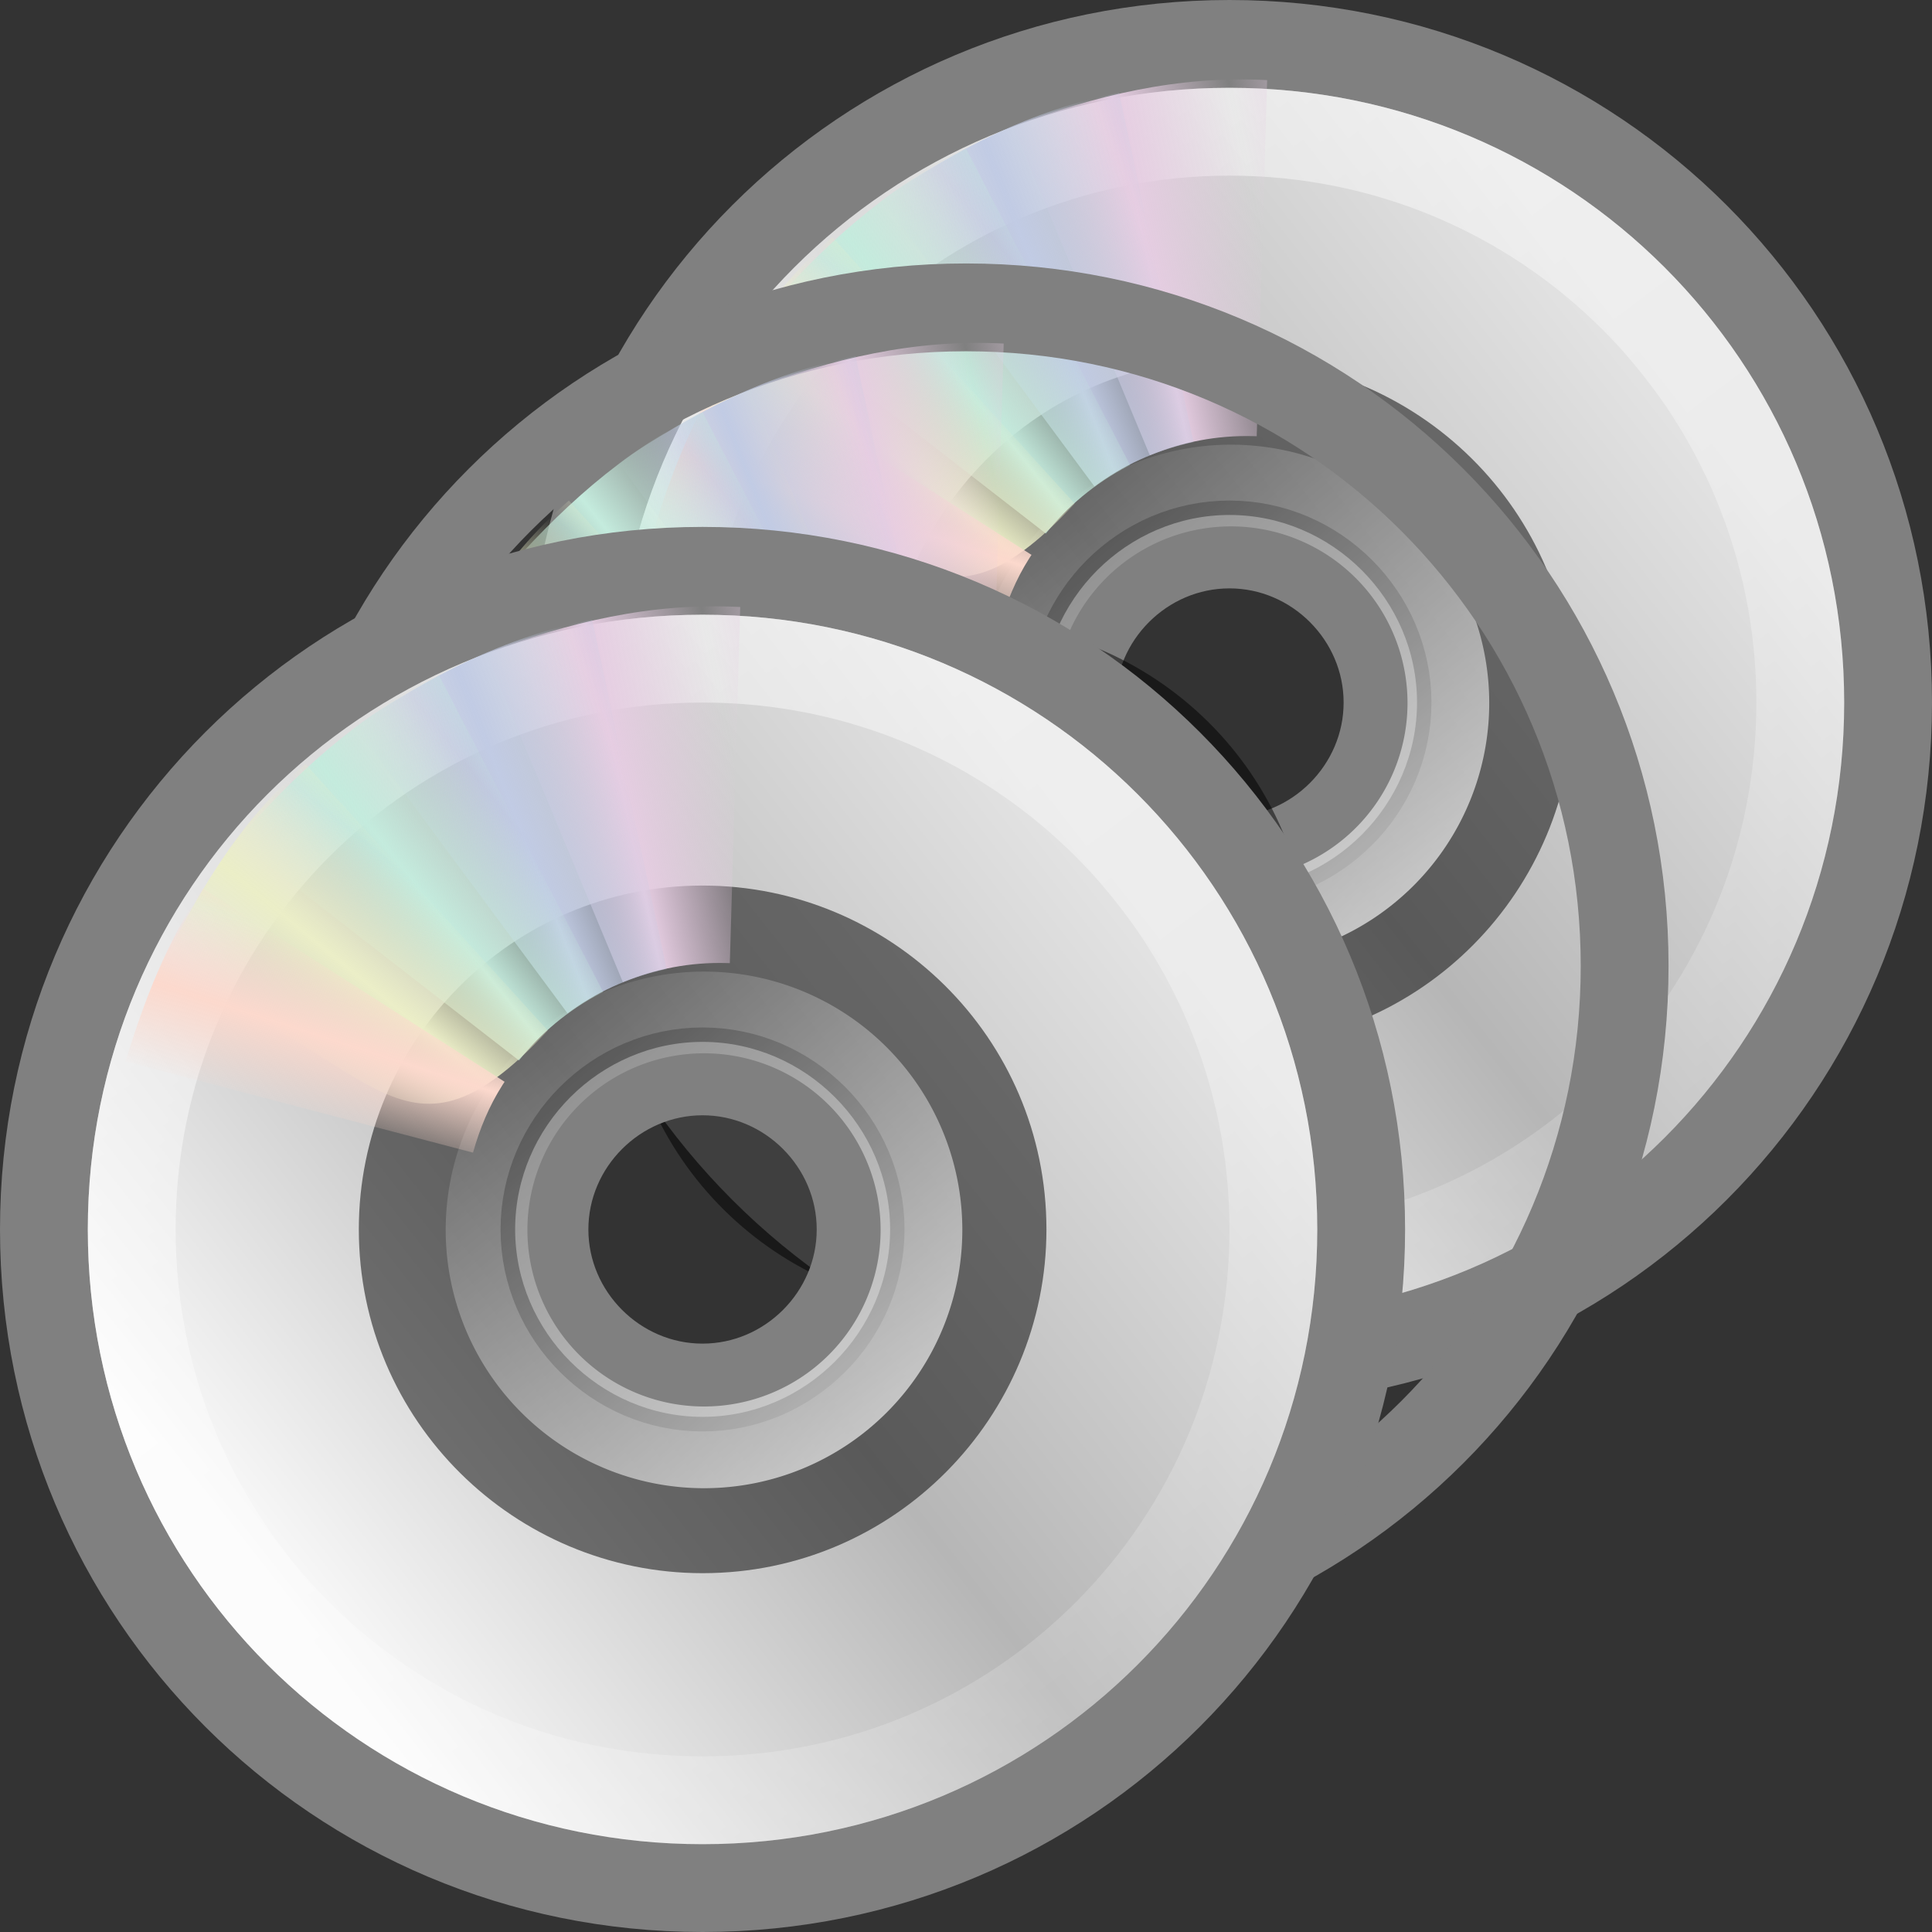 <?xml version="1.0" encoding="UTF-8" standalone="no"?>
<!-- Created with Inkscape (http://www.inkscape.org/) -->
<svg id="svg3303" xmlns="http://www.w3.org/2000/svg" height="22" width="22" version="1.1" xmlns:xlink="http://www.w3.org/1999/xlink">
 <rect width="100%" height="100%" fill="#333333" stroke="none"/>
 <defs id="defs3305">
  <linearGradient id="linearGradient6028">
   <stop id="stop6030" style="stop-color:#fff" offset="0"/>
   <stop id="stop6032" style="stop-color:#fff;stop-opacity:0" offset="1"/>
  </linearGradient>
  <linearGradient id="aigrd2" y2="14.203" gradientUnits="userSpaceOnUse" x2="35.391" y1="32.416" x1="12.274">
   <stop id="stop3043" style="stop-color:#fbfbfb" offset="0"/>
   <stop id="stop3045" style="stop-color:#b6b6b6" offset=".5"/>
   <stop id="stop3047" style="stop-color:#e4e4e4" offset="1"/>
  </linearGradient>
  <linearGradient id="aigrd1" y2="34.307" gradientUnits="userSpaceOnUse" x2="32.511" y1="11.188" x1="14.997">
   <stop id="stop3034" style="stop-color:#ebebeb" offset="0"/>
   <stop id="stop3036" style="stop-color:#fff" offset=".5"/>
   <stop id="stop3038" style="stop-color:#ebebeb" offset="1"/>
  </linearGradient>
  <linearGradient id="linearGradient3487">
   <stop id="stop3489" style="stop-color:#e6cde2" offset="0"/>
   <stop id="stop3491" style="stop-color:#e6cde2;stop-opacity:0" offset="1"/>
  </linearGradient>
  <linearGradient id="linearGradient3495">
   <stop id="stop3497" style="stop-color:#c1cbe4" offset="0"/>
   <stop id="stop3499" style="stop-color:#c1cbe4;stop-opacity:0" offset="1"/>
  </linearGradient>
  <linearGradient id="linearGradient3503">
   <stop id="stop3505" style="stop-color:#c4ebdd" offset="0"/>
   <stop id="stop3507" style="stop-color:#c4ebdd;stop-opacity:0" offset="1"/>
  </linearGradient>
  <linearGradient id="linearGradient3511">
   <stop id="stop3513" style="stop-color:#ebeec7" offset="0"/>
   <stop id="stop3515" style="stop-color:#ebeec7;stop-opacity:0" offset="1"/>
  </linearGradient>
  <linearGradient id="linearGradient3519">
   <stop id="stop3521" style="stop-color:#fcd9cd" offset="0"/>
   <stop id="stop3523" style="stop-color:#fcd9cd;stop-opacity:0" offset="1"/>
  </linearGradient>
  <linearGradient id="linearGradient3896" y2="9.862" xlink:href="#linearGradient3487" spreadMethod="reflect" gradientUnits="userSpaceOnUse" x2="24.274" y1="10.775" x1="20.58"/>
  <linearGradient id="linearGradient3898" y2="9.796" xlink:href="#linearGradient3495" spreadMethod="reflect" gradientUnits="userSpaceOnUse" x2="21.047" y1="11.2" x1="17.495"/>
  <linearGradient id="linearGradient3900" y2="10.732" xlink:href="#linearGradient3503" spreadMethod="reflect" gradientUnits="userSpaceOnUse" x2="16.994" y1="13.046" x1="14.085"/>
  <linearGradient id="linearGradient3902" y2="13.462" xlink:href="#linearGradient3511" spreadMethod="reflect" gradientUnits="userSpaceOnUse" x2="14.609" y1="16.188" x1="12.372"/>
  <linearGradient id="linearGradient3904" y2="20.613" xlink:href="#linearGradient3519" spreadMethod="reflect" gradientUnits="userSpaceOnUse" x2="9.73" y1="17.886" x1="10.609"/>
  <linearGradient id="linearGradient3918" y2="34.307" xlink:href="#aigrd1" gradientUnits="userSpaceOnUse" x2="32.511" gradientTransform="matrix(.4 0 0 .4 2.398 3.763)" y1="11.188" x1="14.997"/>
  <linearGradient id="linearGradient3920" y2="14.203" xlink:href="#aigrd2" gradientUnits="userSpaceOnUse" x2="35.391" gradientTransform="matrix(.429 0 0 .429 1.715 3.1)" y1="32.416" x1="12.274"/>
  <linearGradient id="linearGradient3922" y2="54.698" xlink:href="#linearGradient6028" gradientUnits="userSpaceOnUse" x2="48.799" gradientTransform="matrix(.328 0 0 .328 4.007 4.792)" y1="3.61" x1="10.502"/>
  <linearGradient id="linearGradient3924" y2="18.367" xlink:href="#linearGradient6028" gradientUnits="userSpaceOnUse" x2="17.743" y1="31.495" x1="28.703"/>
 </defs>
 <g id="g2944" transform="translate(6 0)">
  <g id="g2946" transform="translate(-4 -5)">
   <path id="path2948" style="fill:url(#linearGradient3918)" d="m11.997 6.003c-3.88 0-7 3.12-7 7s3.12 7 7 7 7-3.12 7-7-3.12-7-7-7zm0 8.68c-0.92 0-1.68-0.76-1.68-1.68 0-0.92 0.76-1.68 1.68-1.68 0.92 0 1.68 0.76 1.68 1.68 0 0.92-0.76 1.68-1.68 1.68z"/>
   <path id="path2950" style="stroke:#808080;fill:url(#linearGradient3920)" d="m12 5.5c-4.157 0-7.5 3.343-7.5 7.5s3.343 7.5 7.5 7.5 7.5-3.343 7.5-7.5-3.343-7.5-7.5-7.5zm0 9.3c-0.986 0-1.8-0.814-1.8-1.8s0.814-1.8 1.8-1.8c0.986 0 1.8 0.814 1.8 1.8 0 0.986-0.814 1.8-1.8 1.8z"/>
   <path id="path2952" style="opacity:.511;fill:#000000" d="m12.001 9.084c-2.186 0-3.915 1.78-3.915 3.915 0 2.186 1.78 3.915 3.915 3.915 2.186 0 3.915-1.78 3.915-3.915 0-2.186-1.78-3.915-3.915-3.915zm0 6.05c-1.169 0-2.135-0.966-2.135-2.135s0.966-2.135 2.135-2.135 2.135 0.966 2.135 2.135-0.966 2.135-2.135 2.135z"/>
   <path id="path2954" style="opacity:.546;stroke:url(#linearGradient3922);fill:none" d="m12 6.5c-3.603 0-6.5 2.897-6.5 6.5s2.897 6.5 6.5 6.5 6.5-2.897 6.5-6.5-2.897-6.5-6.5-6.5z"/>
   <path id="path2956" style="opacity:.672;stroke:url(#linearGradient3924);stroke-width:2.292;fill:none" d="m30.406 24.931a6.099 6.099 0 1 1 -12.198 0 6.099 6.099 0 1 1 12.198 0z" transform="matrix(.406 0 0 .406 2.148 2.883)"/>
  </g>
 </g>
 <g id="g2958" transform="matrix(.349 0 0 .349 5.813 -.487)">
  <path id="path2960" style="fill:url(#linearGradient3896)" d="m15.857 5.731 4.768 10.613c1.035-0.459 2.17-0.719 3.375-0.719 0.032 0 0.062-0 0.094 0l0.014-11.62c-2.942-0.071-5.543 0.657-8.251 1.726h0z" transform="matrix(1 .028 -.028 1 .692 -.671)"/>
  <path id="path2962" style="fill:url(#linearGradient3898)" d="m12.121 7.906 6.931 9.36c0.913-0.67 1.966-1.167 3.143-1.425 0.031-0.007 0.06-0.014 0.092-0.02l-2.429-11.395c-2.889 0.561-5.319 1.856-7.736 3.48z"/>
  <path id="path2964" style="fill:url(#linearGradient3900)" d="m8.252 11.647 9.214 7.156c0.709-0.883 1.597-1.636 2.667-2.19 0.028-0.015 0.055-0.029 0.083-0.043l-5.35-10.319c-2.645 1.29-4.7 3.201-6.614 5.396z"/>
  <path id="path2966" style="fill:url(#linearGradient3902)" d="m5.633 16.074c7.175 2.242 7.85 7.032 12.777 1.754l-7.91-8.696c-2.221 1.931-3.587 4.327-4.867 6.942z"/>
  <path id="path2968" style="fill:url(#linearGradient3904)" d="m7.155 13.193c-1.183 1.752-1.908 3.637-2.525 5.644l11.339 2.975c0.215-0.763 0.518-1.514 0.969-2.218 0.017-0.027 0.044-0.067 0.062-0.094l-9.845-6.307z"/>
 </g>
 <g id="g2970" transform="matrix(-.349 0 0 -.349 22.549 16.246)">
  <path id="path2972" style="fill:url(#linearGradient3896)" d="m15.857 5.731 4.768 10.613c1.035-0.459 2.17-0.719 3.375-0.719 0.032 0 0.062-0 0.094 0l0.014-11.62c-2.942-0.071-5.543 0.657-8.251 1.726h0z" transform="matrix(1 .028 -.028 1 .692 -.671)"/>
  <path id="path2974" style="fill:url(#linearGradient3898)" d="m12.121 7.906 6.931 9.36c0.913-0.67 1.966-1.167 3.143-1.425 0.031-0.007 0.06-0.014 0.092-0.02l-2.429-11.395c-2.889 0.561-5.319 1.856-7.736 3.48z"/>
  <path id="path2976" style="fill:url(#linearGradient3900)" d="m8.252 11.647 9.214 7.156c0.709-0.883 1.597-1.636 2.667-2.19 0.028-0.015 0.055-0.029 0.083-0.043l-5.35-10.319c-2.645 1.29-4.7 3.201-6.614 5.396z"/>
  <path id="path2978" style="fill:url(#linearGradient3902)" d="m5.633 16.074c7.175 2.242 7.85 7.032 12.777 1.754l-7.91-8.696c-2.221 1.931-3.587 4.327-4.867 6.942z"/>
  <path id="path2980" style="fill:url(#linearGradient3904)" d="m7.155 13.193c-1.183 1.752-1.908 3.637-2.525 5.644l11.339 2.975c0.215-0.763 0.518-1.514 0.969-2.218 0.017-0.027 0.044-0.067 0.062-0.094l-9.845-6.307z"/>
 </g>
 <g id="g2878" transform="translate(3 3)">
  <g id="g2880" transform="translate(-4 -5)">
   <path id="path2882" style="fill:url(#linearGradient3918)" d="m11.997 6.003c-3.88 0-7 3.12-7 7s3.12 7 7 7 7-3.12 7-7-3.12-7-7-7zm0 8.68c-0.92 0-1.68-0.76-1.68-1.68 0-0.92 0.76-1.68 1.68-1.68 0.92 0 1.68 0.76 1.68 1.68 0 0.92-0.76 1.68-1.68 1.68z"/>
   <path id="path2884" style="stroke:#808080;fill:url(#linearGradient3920)" d="m12 5.5c-4.157 0-7.5 3.343-7.5 7.5s3.343 7.5 7.5 7.5 7.5-3.343 7.5-7.5-3.343-7.5-7.5-7.5zm0 9.3c-0.986 0-1.8-0.814-1.8-1.8s0.814-1.8 1.8-1.8c0.986 0 1.8 0.814 1.8 1.8 0 0.986-0.814 1.8-1.8 1.8z"/>
   <path id="path2886" style="opacity:.511;fill:#000000" d="m12.001 9.084c-2.186 0-3.915 1.78-3.915 3.915 0 2.186 1.78 3.915 3.915 3.915 2.186 0 3.915-1.78 3.915-3.915 0-2.186-1.78-3.915-3.915-3.915zm0 6.05c-1.169 0-2.135-0.966-2.135-2.135s0.966-2.135 2.135-2.135 2.135 0.966 2.135 2.135-0.966 2.135-2.135 2.135z"/>
   <path id="path2888" style="opacity:.546;stroke:url(#linearGradient3922);fill:none" d="m12 6.5c-3.603 0-6.5 2.897-6.5 6.5s2.897 6.5 6.5 6.5 6.5-2.897 6.5-6.5-2.897-6.5-6.5-6.5z"/>
   <path id="path2890" style="opacity:.672;stroke:url(#linearGradient3924);stroke-width:2.292;fill:none" d="m30.406 24.931a6.099 6.099 0 1 1 -12.198 0 6.099 6.099 0 1 1 12.198 0z" transform="matrix(.406 0 0 .406 2.148 2.883)"/>
  </g>
 </g>
 <g id="g2892" transform="matrix(.349 0 0 .349 2.813 2.513)">
  <path id="path2894" style="fill:url(#linearGradient3896)" d="m15.857 5.731 4.768 10.613c1.035-0.459 2.17-0.719 3.375-0.719 0.032 0 0.062-0 0.094 0l0.014-11.62c-2.942-0.071-5.543 0.657-8.251 1.726h0z" transform="matrix(1 .028 -.028 1 .692 -.671)"/>
  <path id="path2896" style="fill:url(#linearGradient3898)" d="m12.121 7.906 6.931 9.36c0.913-0.67 1.966-1.167 3.143-1.425 0.031-0.007 0.06-0.014 0.092-0.02l-2.429-11.395c-2.889 0.561-5.319 1.856-7.736 3.48z"/>
  <path id="path2898" style="fill:url(#linearGradient3900)" d="m8.252 11.647 9.214 7.156c0.709-0.883 1.597-1.636 2.667-2.19 0.028-0.015 0.055-0.029 0.083-0.043l-5.35-10.319c-2.645 1.29-4.7 3.201-6.614 5.396z"/>
  <path id="path2900" style="fill:url(#linearGradient3902)" d="m5.633 16.074c7.175 2.242 7.85 7.032 12.777 1.754l-7.91-8.696c-2.221 1.931-3.587 4.327-4.867 6.942z"/>
  <path id="path2902" style="fill:url(#linearGradient3904)" d="m7.155 13.193c-1.183 1.752-1.908 3.637-2.525 5.644l11.339 2.975c0.215-0.763 0.518-1.514 0.969-2.218 0.017-0.027 0.044-0.067 0.062-0.094l-9.845-6.307z"/>
 </g>
 <g id="g2904" transform="matrix(-.349 0 0 -.349 19.549 19.246)">
  <path id="path2906" style="fill:url(#linearGradient3896)" d="m15.857 5.731 4.768 10.613c1.035-0.459 2.17-0.719 3.375-0.719 0.032 0 0.062-0 0.094 0l0.014-11.62c-2.942-0.071-5.543 0.657-8.251 1.726h0z" transform="matrix(1 .028 -.028 1 .692 -.671)"/>
  <path id="path2908" style="fill:url(#linearGradient3898)" d="m12.121 7.906 6.931 9.36c0.913-0.67 1.966-1.167 3.143-1.425 0.031-0.007 0.06-0.014 0.092-0.02l-2.429-11.395c-2.889 0.561-5.319 1.856-7.736 3.48z"/>
  <path id="path2910" style="fill:url(#linearGradient3900)" d="m8.252 11.647 9.214 7.156c0.709-0.883 1.597-1.636 2.667-2.19 0.028-0.015 0.055-0.029 0.083-0.043l-5.35-10.319c-2.645 1.29-4.7 3.201-6.614 5.396z"/>
  <path id="path2912" style="fill:url(#linearGradient3902)" d="m5.633 16.074c7.175 2.242 7.85 7.032 12.777 1.754l-7.91-8.696c-2.221 1.931-3.587 4.327-4.867 6.942z"/>
  <path id="path2914" style="fill:url(#linearGradient3904)" d="m7.155 13.193c-1.183 1.752-1.908 3.637-2.525 5.644l11.339 2.975c0.215-0.763 0.518-1.514 0.969-2.218 0.017-0.027 0.044-0.067 0.062-0.094l-9.845-6.307z"/>
 </g>
 <g id="layer1" transform="translate(0,6)">
  <g id="g3325" transform="translate(-4 -5)">
   <path id="path3040" style="fill:url(#linearGradient3918)" d="m11.997 6.003c-3.88 0-7 3.12-7 7s3.12 7 7 7 7-3.12 7-7-3.12-7-7-7zm0 8.68c-0.92 0-1.68-0.76-1.68-1.68 0-0.92 0.76-1.68 1.68-1.68 0.92 0 1.68 0.76 1.68 1.68 0 0.92-0.76 1.68-1.68 1.68z"/>
   <path id="path3049" style="stroke:#808080;fill:url(#linearGradient3920)" d="m12 5.5c-4.157 0-7.5 3.343-7.5 7.5s3.343 7.5 7.5 7.5 7.5-3.343 7.5-7.5-3.343-7.5-7.5-7.5zm0 9.3c-0.986 0-1.8-0.814-1.8-1.8s0.814-1.8 1.8-1.8c0.986 0 1.8 0.814 1.8 1.8 0 0.986-0.814 1.8-1.8 1.8z"/>
   <path id="path3051" style="opacity:.511;fill:#000000" d="m12.001 9.084c-2.186 0-3.915 1.78-3.915 3.915 0 2.186 1.78 3.915 3.915 3.915 2.186 0 3.915-1.78 3.915-3.915 0-2.186-1.78-3.915-3.915-3.915zm0 6.05c-1.169 0-2.135-0.966-2.135-2.135s0.966-2.135 2.135-2.135 2.135 0.966 2.135 2.135-0.966 2.135-2.135 2.135z"/>
   <path id="path5264" style="opacity:.546;stroke:url(#linearGradient3922);fill:none" d="m12 6.5c-3.603 0-6.5 2.897-6.5 6.5s2.897 6.5 6.5 6.5 6.5-2.897 6.5-6.5-2.897-6.5-6.5-6.5z"/>
   <path id="path6026" style="opacity:.672;stroke:url(#linearGradient3924);stroke-width:2.292;fill:none" d="m30.406 24.931a6.099 6.099 0 1 1 -12.198 0 6.099 6.099 0 1 1 12.198 0z" transform="matrix(.406 0 0 .406 2.148 2.883)"/>
  </g>
 </g>
 <g id="g2458" transform="matrix(.349 0 0 .349 -.187 5.513)">
  <path id="path2460" style="fill:url(#linearGradient3896)" d="m15.857 5.731 4.768 10.613c1.035-0.459 2.17-0.719 3.375-0.719 0.032 0 0.062-0 0.094 0l0.014-11.62c-2.942-0.071-5.543 0.657-8.251 1.726h0z" transform="matrix(1 .028 -.028 1 .692 -.671)"/>
  <path id="path2462" style="fill:url(#linearGradient3898)" d="m12.121 7.906 6.931 9.36c0.913-0.67 1.966-1.167 3.143-1.425 0.031-0.007 0.06-0.014 0.092-0.02l-2.429-11.395c-2.889 0.561-5.319 1.856-7.736 3.48z"/>
  <path id="path2464" style="fill:url(#linearGradient3900)" d="m8.252 11.647 9.214 7.156c0.709-0.883 1.597-1.636 2.667-2.19 0.028-0.015 0.055-0.029 0.083-0.043l-5.35-10.319c-2.645 1.29-4.7 3.201-6.614 5.396z"/>
  <path id="path2466" style="fill:url(#linearGradient3902)" d="m5.633 16.074c7.175 2.242 7.85 7.032 12.777 1.754l-7.91-8.696c-2.221 1.931-3.587 4.327-4.867 6.942z"/>
  <path id="path2468" style="fill:url(#linearGradient3904)" d="m7.155 13.193c-1.183 1.752-1.908 3.637-2.525 5.644l11.339 2.975c0.215-0.763 0.518-1.514 0.969-2.218 0.017-0.027 0.044-0.067 0.062-0.094l-9.845-6.307z"/>
 </g>
 <g id="g2472" transform="matrix(-.349 0 0 -.349 16.549 22.246)">
  <path id="path2475" style="fill:url(#linearGradient3896)" d="m15.857 5.731 4.768 10.613c1.035-0.459 2.17-0.719 3.375-0.719 0.032 0 0.062-0 0.094 0l0.014-11.62c-2.942-0.071-5.543 0.657-8.251 1.726h0z" transform="matrix(1 .028 -.028 1 .692 -.671)"/>
  <path id="path2477" style="fill:url(#linearGradient3898)" d="m12.121 7.906 6.931 9.36c0.913-0.67 1.966-1.167 3.143-1.425 0.031-0.007 0.06-0.014 0.092-0.02l-2.429-11.395c-2.889 0.561-5.319 1.856-7.736 3.48z"/>
  <path id="path2479" style="fill:url(#linearGradient3900)" d="m8.252 11.647 9.214 7.156c0.709-0.883 1.597-1.636 2.667-2.19 0.028-0.015 0.055-0.029 0.083-0.043l-5.35-10.319c-2.645 1.29-4.7 3.201-6.614 5.396z"/>
  <path id="path2481" style="fill:url(#linearGradient3902)" d="m5.633 16.074c7.175 2.242 7.85 7.032 12.777 1.754l-7.91-8.696c-2.221 1.931-3.587 4.327-4.867 6.942z"/>
  <path id="path2483" style="fill:url(#linearGradient3904)" d="m7.155 13.193c-1.183 1.752-1.908 3.637-2.525 5.644l11.339 2.975c0.215-0.763 0.518-1.514 0.969-2.218 0.017-0.027 0.044-0.067 0.062-0.094l-9.845-6.307z"/>
 </g>
</svg>
